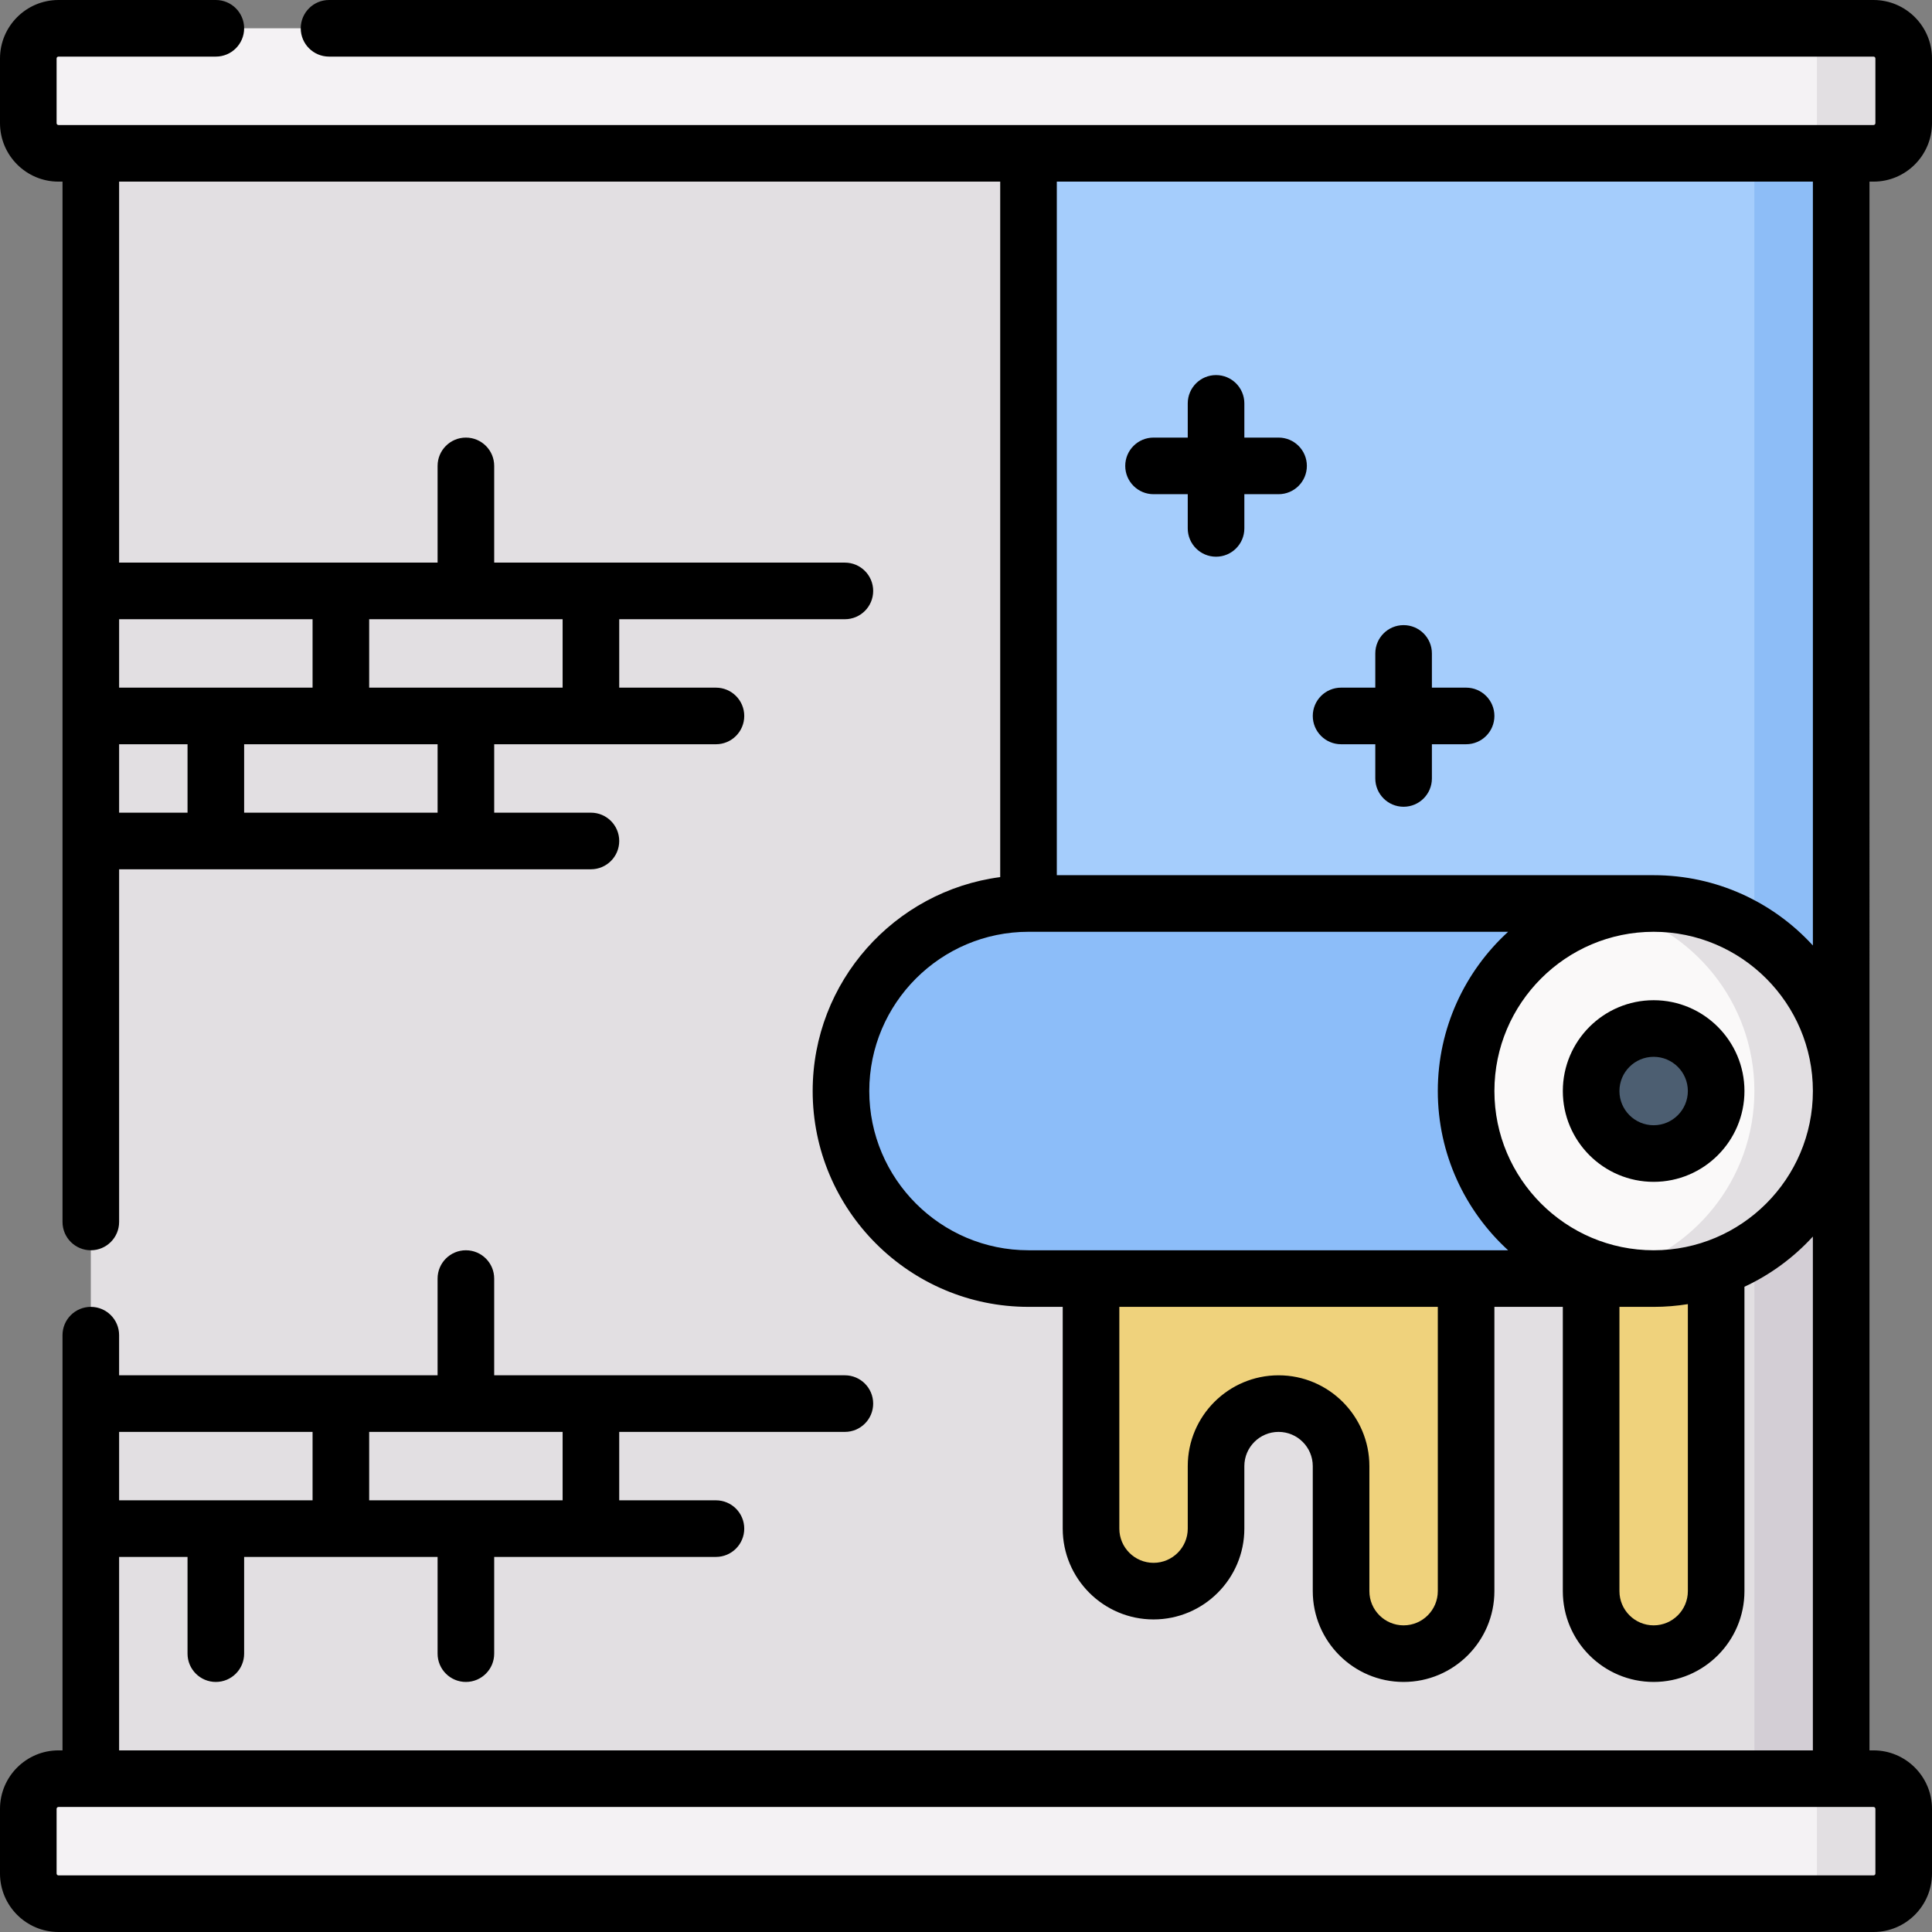 <svg id="Capa_1" enable-background="new 0 0 512 512" height="512" viewBox="0 0 512 512" width="512" xmlns="http://www.w3.org/2000/svg"><rect x="0" y="0" width="512" height="512" fill="#808080" stroke="none"/><g><g><path d="m487.933 481h-463.866v-450h248.5l215.366 258.135z" fill="#e2dfe2"/><path d="m464.933 261.567v219.433h23v-191.865z" fill="#d3ced5"/><path d="m289.133 320v85.1c0 9.15 7.417 16.567 16.567 16.567 9.149 0 16.567-7.417 16.567-16.567v-16.567c0-9.15 7.417-16.567 16.567-16.567s16.567 7.417 16.567 16.567v33.133c0 9.15 7.417 16.567 16.567 16.567s16.567-7.417 16.567-16.567v-101.666z" fill="#efd27c"/><path d="m421.667 320v101.667c0 9.15 7.417 16.567 16.567 16.567s16.567-7.417 16.567-16.567v-101.667z" fill="#efd27c"/><path d="m496.5 504.5h-481c-4.418 0-8-3.582-8-8v-17.133c0-4.418 3.582-8 8-8h481c4.418 0 8 3.582 8 8v17.133c0 4.418-3.582 8-8 8z" fill="#f4f2f4"/><path d="m272.567 31h215.367v258.133h-215.367z" fill="#a5cdfc"/><path d="m464.933 31h23v258.133h-23z" fill="#8dbdf7"/><path d="m496.5 471.367h-23c4.418 0 8 3.582 8 8v17.133c0 4.418-3.582 8-8 8h23c4.418 0 8-3.582 8-8v-17.133c0-4.419-3.582-8-8-8z" fill="#e2dfe2"/><path d="m496.5 40.633h-481c-4.418 0-8-3.582-8-8v-17.133c0-4.418 3.582-8 8-8h481c4.418 0 8 3.582 8 8v17.133c0 4.419-3.582 8-8 8z" fill="#f4f2f4"/><path d="m496.5 7.5h-23c4.418 0 8 3.582 8 8v17.133c0 4.418-3.582 8-8 8h23c4.418 0 8-3.582 8-8v-17.133c0-4.418-3.582-8-8-8z" fill="#e2dfe2"/><g><path d="m438.233 239.433h-165.666c-27.449 0-49.7 22.252-49.7 49.7 0 27.449 22.251 49.7 49.7 49.7h165.667v-99.4z" fill="#8cbdf9"/><g><circle cx="438.233" cy="289.133" fill="#faf9f9" r="49.7"/><ellipse cx="438.233" cy="289.133" fill="#4c5e71" rx="16.567" ry="16.567" transform="matrix(.23 -.973 .973 .23 56.149 649.215)"/><path d="m438.233 239.433c-3.96 0-7.807.477-11.5 1.352 21.901 5.191 38.2 24.86 38.2 48.348s-16.299 43.157-38.2 48.348c3.693.875 7.54 1.352 11.5 1.352 27.449 0 49.7-22.251 49.7-49.7 0-27.448-22.251-49.7-49.7-49.7z" fill="#e2dfe2"/></g></g></g><g><path d="m495.433 48.133h1.067c8.547 0 15.5-6.953 15.5-15.5v-17.133c0-8.547-6.953-15.5-15.5-15.5h-409.3c-4.142 0-7.5 3.358-7.5 7.5s3.358 7.5 7.5 7.5h409.3c.276 0 .5.224.5.5v17.133c0 .276-.224.5-.5.5h-8.567-463.866-8.567c-.276 0-.5-.224-.5-.5v-17.133c0-.276.224-.5.5-.5h41.7c4.142 0 7.5-3.358 7.5-7.5s-3.358-7.5-7.5-7.5h-41.7c-8.547 0-15.5 6.953-15.5 15.5v17.133c0 8.547 6.953 15.5 15.5 15.5h1.067v275.7c0 4.142 3.358 7.5 7.5 7.5s7.5-3.358 7.5-7.5v-93.466h125.033c4.142 0 7.5-3.358 7.5-7.5s-3.358-7.5-7.5-7.5h-25.633v-18.133h58.767c4.142 0 7.5-3.358 7.5-7.5s-3.358-7.5-7.5-7.5h-25.634v-18.134h59.802c4.142 0 7.5-3.358 7.5-7.5s-3.358-7.5-7.5-7.5h-92.936v-25.633c0-4.142-3.358-7.5-7.5-7.5s-7.5 3.358-7.5 7.5v25.633h-84.4v-100.967h233.5v184.307c-28.007 3.687-49.7 27.696-49.7 56.693 0 31.54 25.66 57.2 57.2 57.2h9.066v58.767c0 13.27 10.796 24.066 24.067 24.066 13.27 0 24.066-10.796 24.066-24.066v-16.567c0-4.999 4.067-9.066 9.067-9.066 4.999 0 9.066 4.067 9.066 9.066v33.133c0 13.271 10.796 24.067 24.067 24.067s24.066-10.796 24.066-24.067v-75.333h18.133v75.333c0 13.271 10.796 24.067 24.067 24.067 13.27 0 24.066-10.796 24.066-24.067v-80.661c6.898-3.213 13.056-7.753 18.133-13.304v136.165h-448.863v-51.266h18.133v25.633c0 4.142 3.358 7.5 7.5 7.5s7.5-3.358 7.5-7.5v-25.633h51.267v25.633c0 4.142 3.358 7.5 7.5 7.5s7.5-3.358 7.5-7.5v-25.633h58.767c4.142 0 7.5-3.358 7.5-7.5s-3.358-7.5-7.5-7.5h-25.634v-18.133h59.802c4.142 0 7.5-3.358 7.5-7.5s-3.358-7.5-7.5-7.5h-92.936v-25.633c0-4.142-3.358-7.5-7.5-7.5s-7.5 3.358-7.5 7.5v25.633h-84.4v-10.634c0-4.142-3.358-7.5-7.5-7.5s-7.5 3.358-7.5 7.5v110.034h-1.066c-8.547 0-15.5 6.953-15.5 15.5v17.133c0 8.547 6.953 15.5 15.5 15.5h481c8.547 0 15.5-6.953 15.5-15.5v-17.133c0-8.547-6.953-15.5-15.5-15.5h-1.067zm-463.866 149.1h18.133v18.133h-18.133zm84.4 18.134h-51.267v-18.133h51.267zm33.133-33.134h-51.266v-18.133h51.266zm-66.266-18.133v18.133h-51.267v-18.133zm66.266 233.5h-51.266v-18.133h51.266zm-66.266-18.133v18.133h-51.267v-18.133zm414.166 99.9v17.133c0 .276-.224.5-.5.5h-481c-.276 0-.5-.224-.5-.5v-17.133c0-.276.224-.5.5-.5h481c.276 0 .5.224.5.5zm-266.633-190.234c0-23.269 18.931-42.2 42.2-42.2h127.098c-11.442 10.466-18.632 25.508-18.632 42.2s7.19 31.734 18.632 42.2h-127.098c-23.269 0-42.2-18.931-42.2-42.2zm150.666 132.534c0 4.999-4.067 9.067-9.066 9.067-5 0-9.067-4.067-9.067-9.067v-33.133c0-13.27-10.796-24.066-24.066-24.066-13.271 0-24.067 10.796-24.067 24.066v16.566c0 4.999-4.067 9.066-9.066 9.066s-9.067-4.067-9.067-9.066v-58.767h84.4v75.334zm66.267 0c0 4.999-4.067 9.067-9.066 9.067-5 0-9.067-4.067-9.067-9.067v-75.333h9.067c3.085 0 6.112-.253 9.066-.726zm-9.067-90.334c-23.269 0-42.2-18.931-42.2-42.2s18.931-42.2 42.2-42.2 42.2 18.931 42.2 42.2-18.931 42.2-42.2 42.2zm0-99.4h-158.166v-183.8h200.366v202.431c-10.466-11.441-25.508-18.631-42.2-18.631z"/><path d="m438.233 265.067c-13.271 0-24.067 10.796-24.067 24.066 0 13.271 10.796 24.067 24.067 24.067s24.066-10.796 24.066-24.067c.001-13.27-10.795-24.066-24.066-24.066zm0 33.133c-5 0-9.067-4.067-9.067-9.067 0-4.999 4.067-9.066 9.067-9.066 4.999 0 9.066 4.067 9.066 9.066.001 5-4.067 9.067-9.066 9.067z"/><path d="m338.833 115.967h-9.067v-9.067c0-4.142-3.358-7.5-7.5-7.5s-7.5 3.358-7.5 7.5v9.067h-9.066c-4.142 0-7.5 3.358-7.5 7.5s3.358 7.5 7.5 7.5h9.066v9.066c0 4.142 3.358 7.5 7.5 7.5s7.5-3.358 7.5-7.5v-9.066h9.067c4.142 0 7.5-3.358 7.5-7.5s-3.357-7.5-7.5-7.5z"/><path d="m388.533 182.233h-9.066v-9.067c0-4.142-3.358-7.5-7.5-7.5s-7.5 3.358-7.5 7.5v9.067h-9.067c-4.142 0-7.5 3.358-7.5 7.5s3.358 7.5 7.5 7.5h9.067v9.066c0 4.142 3.358 7.5 7.5 7.5s7.5-3.358 7.5-7.5v-9.066h9.066c4.142 0 7.5-3.358 7.5-7.5s-3.358-7.5-7.5-7.5z"/></g></g></svg>